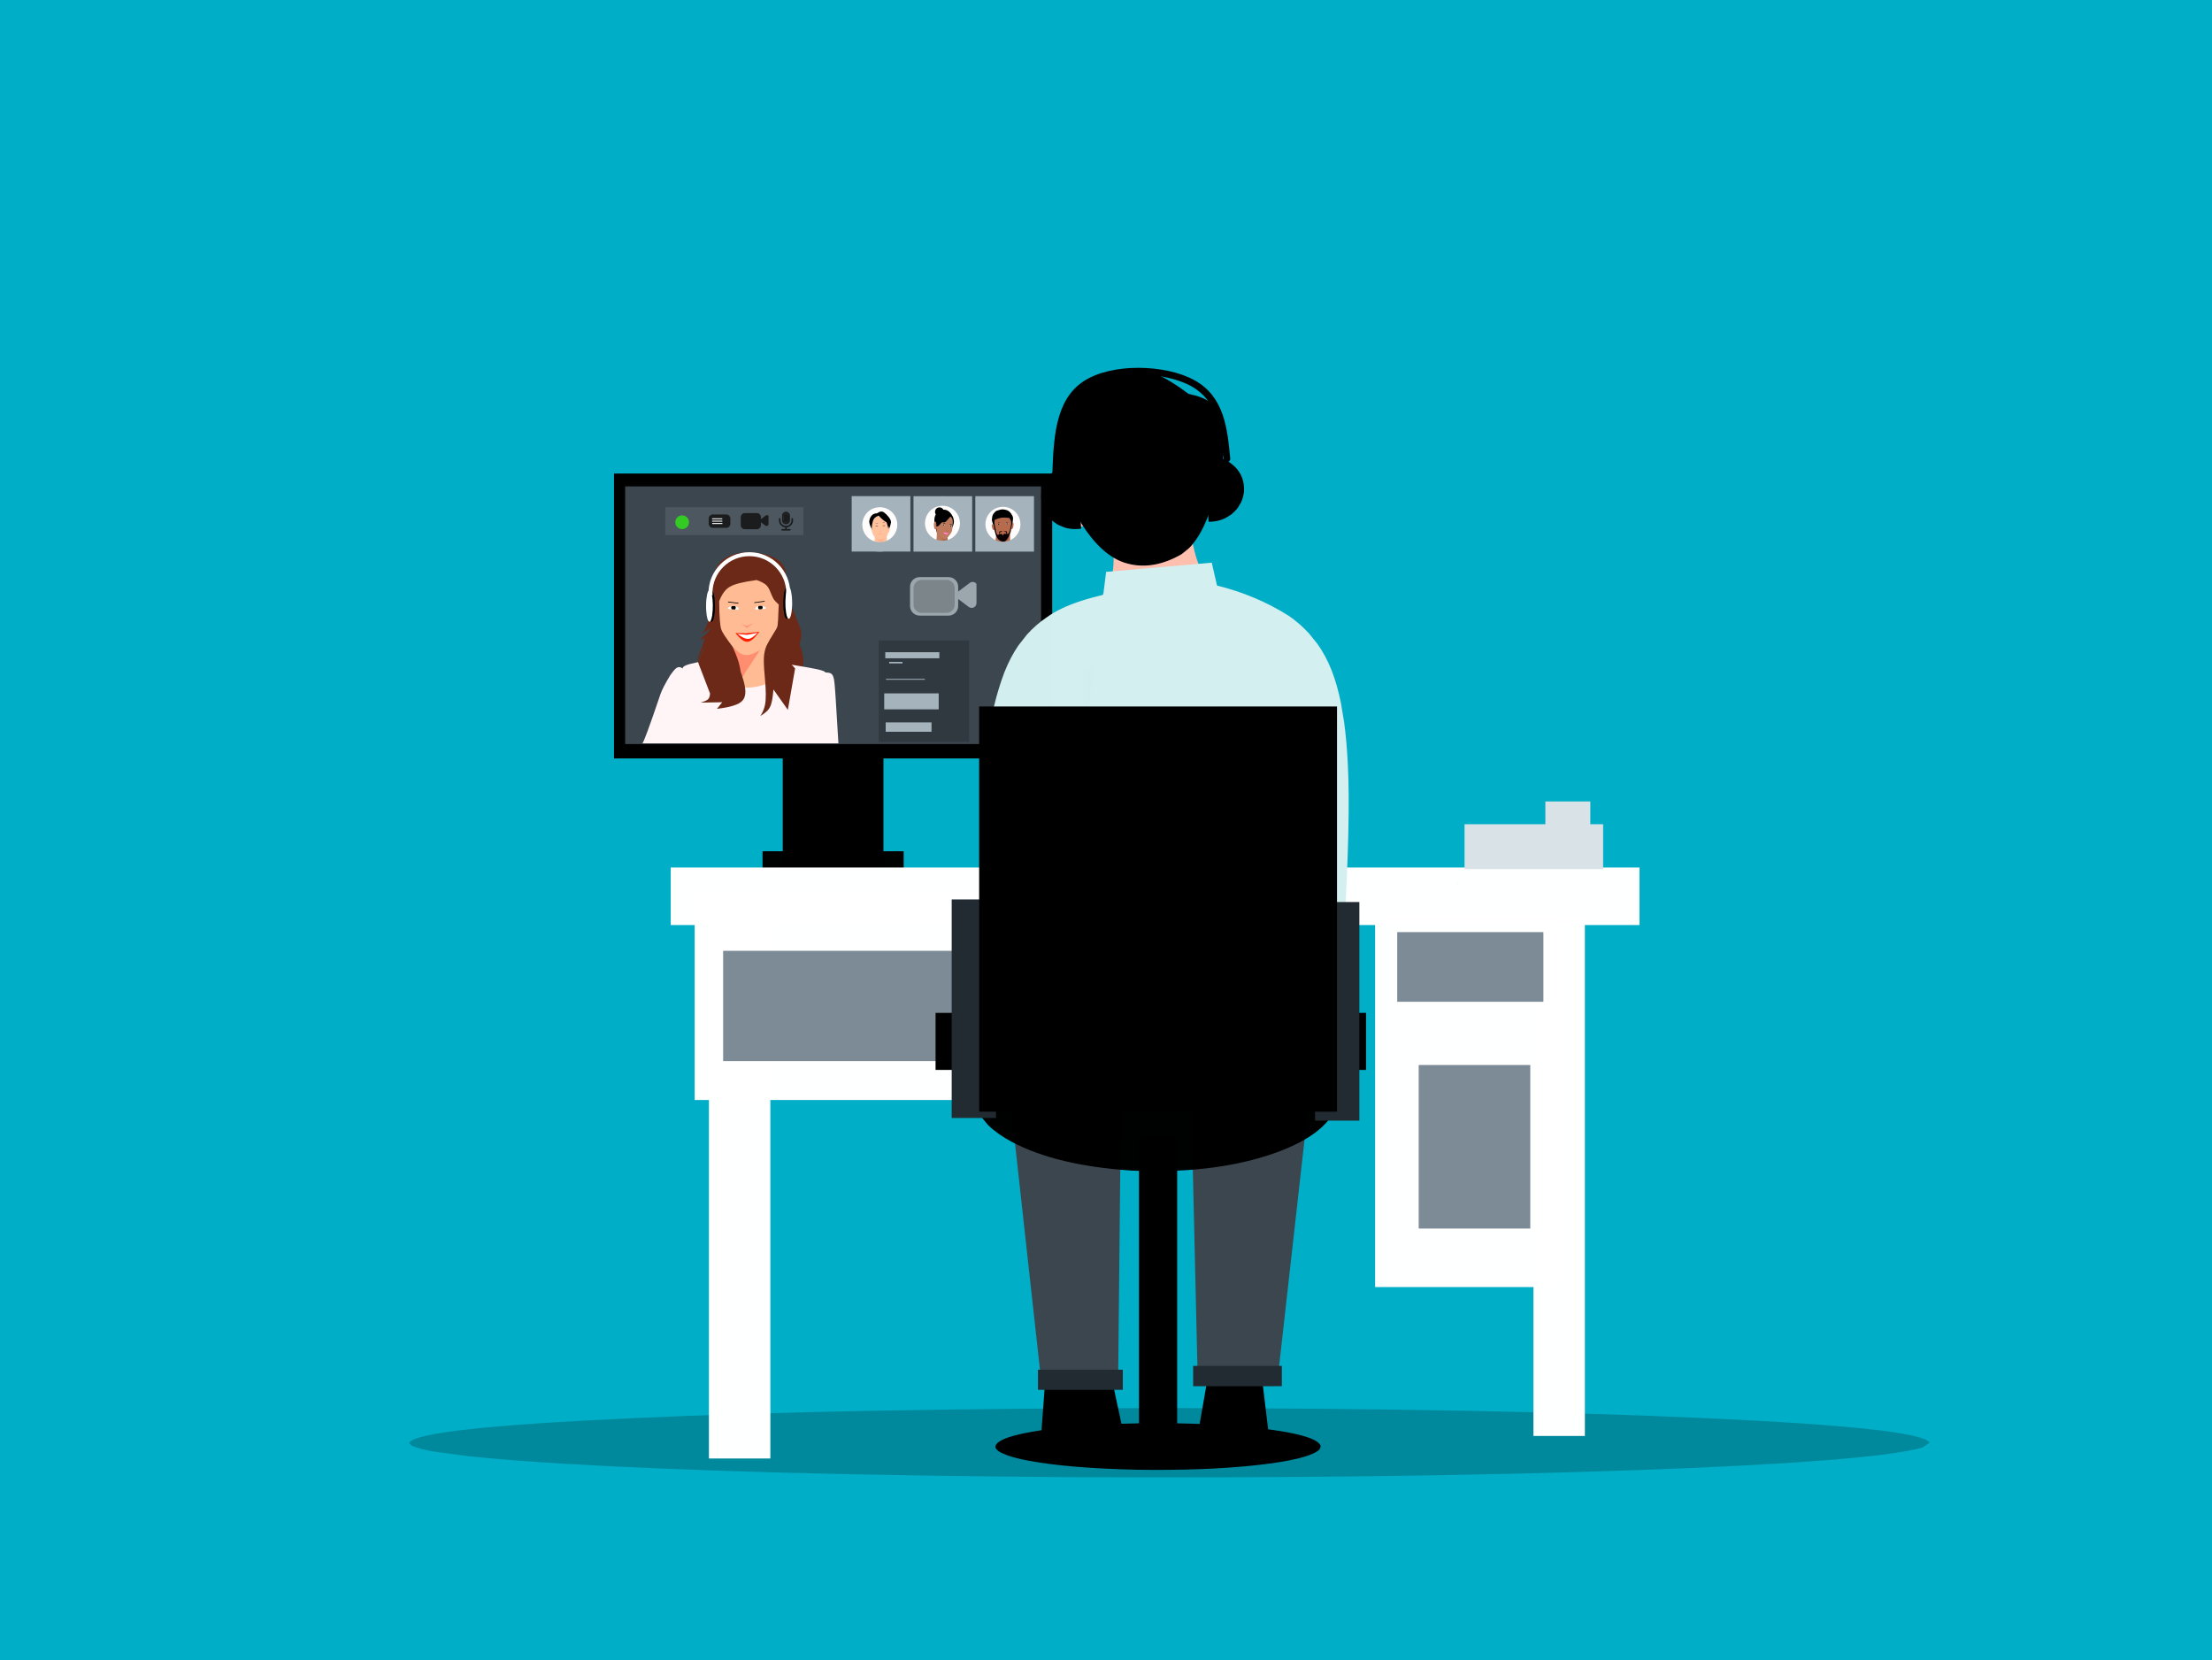 <?xml version='1.0' encoding='utf-8'?>
<svg xmlns="http://www.w3.org/2000/svg" version="1.1" width="1279px" height="960px" viewBox="-113 593 1279 960"><rect x="-113" y="593" width="1279" height="960" fill="#333333" stroke="none"/> <g id="layer1"> <g style="fill:rgb(0,174,199); fill-opacity:1.0; stroke-linejoin: miter"> <path d="M-113.001,592.279C-113.192,592.279,-113.375,592.355,-113.51,592.49C-113.645,592.625,-113.721,592.808,-113.721,592.999L-113.72,1553C-113.72,1553.398,-113.398,1553.72,-113,1553.72L1166.001,1553.721C1166.192,1553.721,1166.375,1553.645,1166.51,1553.51C1166.645,1553.375,1166.721,1553.192,1166.721,1553.001L1166.72,593C1166.72,592.602,1166.398,592.28,1166,592.28L-113.001,592.279 Z"/> </g> <g style="fill:rgb(255,199,170); fill-opacity:0.996; stroke-linejoin: miter"> <path d="M936.448,1032.44L936.448,1032.44L936.448,1032.441L936.448,1032.44"/> </g> <g style="fill:rgb(0,0,0); fill-opacity:1.0; stroke-linejoin: miter"> <path d="M339.599,1020.301L368.71,1020.301L397.821,1020.301Q397.821,1057.07,397.821,1093.839Q368.71,1093.839,339.599,1093.839Q339.598,1057.07,339.599,1020.301 Z"/> </g> <g style="fill:rgb(0,0,0); fill-opacity:1.0; stroke-linejoin: miter"> <path d="M242.032,866.766L368.71,866.767L495.387,866.768Q495.387,949.143,495.387,1031.518Q368.71,1031.518,242.032,1031.518Q242.032,949.143,242.032,866.766 Z"/> </g> <g style="fill:rgb(60,70,79); fill-opacity:1.0; stroke-linejoin: miter"> <path d="M248.461,874.202L368.71,874.203L488.958,874.203Q488.958,948.696,488.958,1023.189Q368.71,1023.189,248.461,1023.189Q248.461,948.696,248.461,874.202 Z"/> </g> <g style="fill:rgb(0,0,0); fill-opacity:0.996; stroke-linejoin: miter"> <path d="M327.908,1085.158L368.71,1085.158L409.511,1085.159Q409.511,1091.012,409.511,1096.866Q368.71,1096.867,327.908,1096.867Q327.908,1091.012,327.908,1085.158"/> </g> <g style="fill:rgb(0,0,0); fill-opacity:0.212; stroke-linejoin: miter"> <path d="M1002.73,1427.149L998.718,1429.873Q970.191,1438.103,831.778,1443.037Q692.407,1447.968,503.541,1447.036Q323.293,1445.733,215.224,1439.413Q180.598,1437.37,158.181,1434.961L139.34,1432.484Q123.814,1429.928,123.639,1427.149Q128.353,1418.62,252.379,1412.957Q376.406,1407.293,563.185,1407.078Q749.964,1407.294,873.991,1412.957Q998.017,1418.62,1002.73,1427.149 Z"/> </g> <g style="fill:rgb(255,255,255); fill-opacity:0.996; stroke-linejoin: miter"> <path d="M288.658,1109.263L387.381,1109.264L486.104,1109.265Q486.104,1169.12,486.104,1228.976Q387.381,1228.977,288.658,1228.977Q288.658,1169.12,288.658,1109.263"/> </g> <g style="fill:rgb(255,255,255); fill-opacity:0.996; stroke-linejoin: miter"> <path d="M296.907,1113.843L314.669,1113.843L332.43,1113.844Q332.43,1275.04,332.43,1436.236Q314.669,1436.236,296.907,1436.237Q296.907,1275.04,296.907,1113.843"/> </g> <g style="fill:rgb(125,139,150); fill-opacity:0.996; stroke-linejoin: miter"> <path d="M305.126,1142.748L385.682,1142.749L466.237,1142.749Q466.237,1174.612,466.237,1206.474Q385.682,1206.475,305.126,1206.475Q305.126,1174.612,305.126,1142.748"/> </g> <g style="fill:rgb(255,255,255); fill-opacity:0.996; stroke-linejoin: miter"> <path d="M274.823,1094.587L554.899,1094.588L834.975,1094.588Q834.975,1111.203,834.975,1127.817Q554.899,1127.818,274.823,1127.819Q274.823,1111.203,274.823,1094.587"/> </g> <g style="fill:rgb(255,255,255); fill-opacity:0.996; stroke-linejoin: miter"> <path d="M773.644,1122.477L788.518,1122.478L803.391,1122.478Q803.391,1272.855,803.391,1423.232Q788.518,1423.233,773.644,1423.234Q773.644,1272.855,773.644,1122.477"/> </g> <g style="fill:rgb(0,0,0); fill-opacity:1.0; stroke-linejoin: miter"> <path d="M513.961,979.138L552.554,979.138L591.146,979.138Q591.146,1027.882,591.146,1076.627Q552.554,1076.627,513.961,1076.628Q513.961,1027.882,513.961,979.138 Z"/> </g> <g style="fill:rgb(0,0,0); fill-opacity:1.0; stroke-linejoin: miter"> <path d="M458.506,1065.95L552.554,1065.951L646.602,1065.951Q646.602,1073.434,646.602,1080.917Q552.554,1080.918,458.506,1080.917Q458.506,1073.434,458.506,1065.95 Z"/> </g> <g style="fill:rgb(252,233,234); fill-opacity:1.0; stroke-linejoin: miter"> <path d="M559.044,998.513L559.044,998.513L559.044,998.514C559.044,998.88,558.747,999.177,558.38,999.177C558.014,999.177,557.717,998.88,557.717,998.513L557.717,998.513L557.717,998.513C557.717,998.146,558.014,997.849,558.38,997.849C558.747,997.849,559.044,998.146,559.044,998.513 Z"/> </g> <g style="fill:rgb(0,0,0); fill-opacity:1.0; stroke-linejoin: miter"> <path d="M528.755,1385.037L536.132,1419.442Q516.645,1423.344,508.999,1423.447Q501.981,1423.994,489.133,1421.048L492.82,1371.373L528.755,1385.037 Z"/> </g> <g style="fill:rgb(0,0,0); fill-opacity:1.0; stroke-linejoin: miter"> <path d="M615.72,1381.76L620.49,1421.391Q606.303,1425.586,599.533,1425.432Q592.424,1425.627,579.695,1421.673L585.846,1386.533L615.72,1381.76 Z"/> </g> <g style="fill:rgb(60,70,79); fill-opacity:1.0; stroke-linejoin: miter"> <path d="M535.147,1230.724L534.321,1311.614L533.495,1392.504L489.218,1393.148Q480.283,1312.069,471.349,1230.99L535.147,1230.724 Z"/> </g> <g style="fill:rgb(60,70,79); fill-opacity:1.0; stroke-linejoin: miter"> <path d="M575.775,1229.234L577.686,1311.387L579.598,1393.539Q602.51,1393.408,625.423,1393.276Q634.817,1309.591,644.212,1225.906L575.775,1229.234 Z"/> </g> <g style="fill:rgb(0,0,0); fill-opacity:1.0; stroke-linejoin: miter"> <path d="M650.69,1429.339L649.831,1431.175Q643.726,1436.723,614.102,1440.049Q584.274,1443.373,543.852,1442.745Q505.274,1441.867,482.145,1437.607Q474.734,1436.229,469.936,1434.605L465.904,1432.935Q462.581,1431.212,462.544,1429.339Q463.553,1423.59,490.097,1419.772Q516.642,1415.955,556.617,1415.81Q596.592,1415.955,623.137,1419.772Q649.681,1423.59,650.69,1429.339 Z"/> </g> <g style="fill:rgb(0,0,0); fill-opacity:0.996; stroke-linejoin: miter"> <path d="M660.883,1226.555L659.921,1232.475Q653.081,1250.364,619.893,1261.09Q586.475,1271.807,541.19,1269.782Q497.971,1266.949,472.059,1253.213Q463.756,1248.772,458.381,1243.536L453.864,1238.152Q450.141,1232.595,450.099,1226.555Q451.229,1208.017,480.968,1195.707Q510.706,1183.398,555.491,1182.931Q600.276,1183.398,630.014,1195.707Q659.753,1208.017,660.883,1226.555 Z"/> </g> <g style="fill:rgb(34,43,50); fill-opacity:1.0; stroke-linejoin: miter"> <path d="M576.887,1382.69L602.533,1382.69L628.179,1382.692Q628.179,1388.574,628.179,1394.455Q602.533,1394.457,576.887,1394.457Q576.887,1388.574,576.887,1382.69 Z"/> </g> <g style="fill:rgb(34,43,50); fill-opacity:1.0; stroke-linejoin: miter"> <path d="M487.168,1384.935L511.695,1384.936L536.221,1384.936Q536.221,1390.746,536.221,1396.556Q511.695,1396.557,487.168,1396.557Q487.168,1390.746,487.168,1384.935 Z"/> </g> <g style="fill:rgb(35,75,105); fill-opacity:0.996; stroke-linejoin: miter"> <path d="M315.03,925.903L315.03,925.903L315.03,925.904L315.03,925.903L315.03,925.903L315.03,925.903L315.03,925.904Q315.03,925.903,315.03,925.903 Z"/> </g> <g style="fill:rgb(0,0,0); fill-opacity:1.0; stroke-linejoin: miter"> <path d="M545.585,1250.162L556.617,1250.162L567.649,1250.163Q567.649,1341.333,567.649,1432.503Q556.617,1432.503,545.585,1432.504Q545.585,1341.333,545.585,1250.162 Z"/> </g> <g style="fill:rgb(0,0,0); fill-opacity:1.0; stroke-linejoin: miter"> <path d="M427.948,1178.611L552.401,1178.612L676.853,1178.612Q676.853,1195.096,676.853,1211.58Q552.401,1211.58,427.948,1211.581Q427.948,1195.095,427.948,1178.611 Z"/> </g> <g style="fill:rgb(255,191,175); fill-opacity:0.996; stroke-linejoin: miter"> <path d="M530.078,898.478L530.268,901.034Q531.755,917.974,529.98,926.099Q528.601,933.578,520.332,941.456L591.635,937.405Q582.652,926.726,579.826,918.595Q576.703,910.963,573.787,890.115L530.078,898.478 Z"/> </g> <g style="fill:rgb(255,191,175); fill-opacity:0.996; stroke-linejoin: miter"> <path d="M520.061,885.471L520.025,887.132Q519.483,892.17,515.939,895.329Q512.369,898.487,507.334,898.134Q502.517,897.547,499.485,893.825Q496.454,890.077,496.771,884.808Q497.314,879.77,500.858,876.611Q504.428,873.453,509.463,873.806Q514.28,874.393,517.312,878.115Q518.284,879.318,518.941,880.758L519.505,882.243Q519.984,883.78,520.061,885.471 Z"/> </g> <g style="fill:rgb(255,191,175); fill-opacity:0.996; stroke-linejoin: miter"> <path d="M596.836,877.722L596.801,879.384Q596.258,884.422,592.714,887.581Q589.145,890.738,584.109,890.386Q579.292,889.798,576.26,886.077Q573.23,882.328,573.547,877.06Q574.089,872.021,577.633,868.862Q581.203,865.705,586.238,866.057Q591.055,866.645,594.087,870.366Q595.059,871.57,595.716,873.009L596.281,874.495Q596.759,876.032,596.836,877.722 Z"/> </g> <g style="fill:rgb(0,0,0); fill-opacity:1.0; stroke-linejoin: miter"> <path d="M574.061,820.653L576.389,821.263Q583.576,822.779,588.915,827.117Q590.627,828.668,591.927,830.846L593.1,833.219Q594.157,835.769,594.649,839.181Q596.878,857.141,586.338,889.245Q583.26,897.685,579.801,903.164Q578.064,905.924,576.181,908.084Q575.358,909.466,570.113,913.461Q554.043,922.66,539.372,918.938Q520.813,914.504,505.791,883.951Q500.292,872.319,498.057,860.179Q495.833,848.045,498.62,837.98Q500.064,833.025,502.598,828.789L505.333,824.741Q508.305,820.877,511.937,817.78Q515.57,814.684,519.577,812.388Q521.561,810.716,531.73,807.385Q541.123,804.923,550.215,807.405Q560.391,810.208,574.061,820.653 Z"/> </g> <g style="fill:rgb(212,239,240); fill-opacity:1.0; stroke-linejoin: miter"> <path d="M526.578,923.644L557.113,920.981L587.649,918.319Q592.288,938.459,596.928,958.6Q592.623,993.457,588.318,1028.315Q551.139,1026.063,513.96,1023.811L526.578,923.644 Z"/> </g> <g style="fill:rgb(224,77,105); fill-opacity:0.996; stroke-linejoin: miter"> <path d="M576.332,1086.095L576.332,1086.095Q576.332,1086.096,576.332,1086.095 Z"/> </g> <g style="fill:rgb(255,255,255); fill-opacity:0.996; stroke-linejoin: miter"> <path d="M682.109,1122.244L736.154,1122.245L790.2,1122.245Q790.2,1229.697,790.2,1337.15Q736.154,1337.15,682.109,1337.15Q682.109,1229.697,682.109,1122.244"/> </g> <g style="fill:rgb(125,139,150); fill-opacity:0.996; stroke-linejoin: miter"> <path d="M707.3,1208.752L739.565,1208.752L771.829,1208.753Q771.829,1256.033,771.829,1303.313Q739.565,1303.314,707.3,1303.314Q707.3,1256.033,707.3,1208.752"/> </g> <g style="fill:rgb(125,139,150); fill-opacity:0.996; stroke-linejoin: miter"> <path d="M694.89,1131.914L737.148,1131.915L779.406,1131.915Q779.406,1152.065,779.406,1172.215Q737.148,1172.215,694.89,1172.216Q694.89,1152.065,694.89,1131.914"/> </g> <g style="fill:rgb(212,239,240); fill-opacity:0.996; stroke-linejoin: miter"> <path d="M582.446,929.247L590.041,931.377Q613.293,937.051,632.338,949.16Q638.53,953.434,643.788,959.138L648.754,965.289Q653.456,971.843,656.873,980.362Q660.251,988.941,662.344,999.486L664.173,1010.433Q665.711,1021.827,666.313,1034.65Q668.053,1066.352,663.987,1134.425L570.468,1097.237L582.446,929.247"/> </g> <g style="fill:rgb(212,239,240); fill-opacity:0.996; stroke-linejoin: miter"> <path d="M550.284,932.496L542.496,933.691Q507.349,938.878,492.283,949.879Q486.108,954.009,480.855,959.817L475.884,966.137Q471.176,972.947,467.668,981.898Q460.735,1000.241,457.902,1022.809Q453.823,1057.643,455.914,1084.272Q457.108,1104.656,462.556,1113.778Q466.931,1120.414,476.374,1118.026L545.567,1100.848L550.284,932.496"/> </g> <g style="fill:rgb(34,43,50); fill-opacity:1.0; stroke-linejoin: miter"> <path d="M647.374,1114.539L660.185,1114.54L672.996,1114.541Q672.996,1177.73,672.996,1240.919Q660.185,1240.919,647.373,1240.92Q647.373,1177.73,647.374,1114.539 Z"/> </g> <g style="fill:rgb(34,43,50); fill-opacity:1.0; stroke-linejoin: miter"> <path d="M437.279,1113.011L450.09,1113.012L462.901,1113.012Q462.901,1176.202,462.901,1239.391Q450.09,1239.391,437.279,1239.392Q437.279,1176.201,437.279,1113.011 Z"/> </g> <g style="fill:rgb(0,0,0); fill-opacity:1.0; stroke-linejoin: miter"> <path d="M453.155,1001.445L556.617,1001.445L660.079,1001.446Q660.079,1118.593,660.079,1235.742Q556.617,1235.742,453.155,1235.742Q453.155,1118.593,453.155,1001.445 Z"/> </g> <g style="fill:rgb(212,239,240); fill-opacity:0.996; stroke-linejoin: miter"> <path d="M731.718,1101.845Q730.855,1102.516,727.437,1106.572 Z"/> </g> <g style="fill:rgb(217,226,231); fill-opacity:0.996; stroke-linejoin: miter"> <path d="M733.812,1069.554L773.881,1069.554L813.95,1069.555Q813.95,1082.532,813.95,1095.509Q773.881,1095.509,733.812,1095.509Q733.812,1082.532,733.812,1069.554"/> </g> <g style="fill:rgb(217,226,231); fill-opacity:0.996; stroke-linejoin: miter"> <path d="M780.542,1056.369L793.544,1056.369L806.546,1056.37Q806.546,1063.688,806.546,1071.007Q793.544,1071.007,780.542,1071.008Q780.542,1063.688,780.542,1056.369"/> </g> <g style="fill:rgb(108,41,24); fill-opacity:1.0; stroke-linejoin: miter"> <path d="M343.49,953.624L344.587,955.721Q348.024,962.066,350.151,967.919Q350.811,969.852,351.179,971.675L351.457,973.465L351.553,975.186L351.448,976.832L351.131,978.397L350.614,979.889L349.914,981.311Q349.124,982.7,348.042,983.979Q345.41,987.204,338.429,992.167L343.49,953.624"/> </g> <g style="fill:rgb(108,41,24); fill-opacity:1.0; stroke-linejoin: miter"> <path d="M319.993,912.309Q302.954,912.561,299.68,925.073Q298.654,928.372,298.174,932.551Q297.87,934.061,297.221,946.885Q297.017,949.413,296.561,951.487Q295.163,957.586,292.088,959.754L298.108,956.195Q296.956,957.98,295.772,959.158L291.521,962.869Q291.019,963.428,294.407,961.978L293.503,965.493Q289.64,975.027,290.211,974.562Q290.18,975.174,295.366,965.66L289.835,976.833L294.134,995.107L344.07,984.697Q342.24,969.529,343.297,957.136Q345.168,958.082,345.798,960.507Q346.391,962.46,346.502,969.789Q350.713,964.155,350.329,959.581Q350.206,957.44,349.31,954.963L344.924,944.356Q343.788,941.401,343.233,939.172Q342.445,937.236,341.759,926.089Q341.49,924.098,340.968,922.542Q338.21,913.18,320.09,912.309"/> </g> <g style="fill:rgb(255,188,148); fill-opacity:1.0; stroke-linejoin: miter"> <path d="M324.491,928.354Q313.215,929.897,309.473,932.003Q305.395,933.944,302.838,940.607Q302.963,954.455,304.127,957.088Q304.693,959.105,310.649,966.978Q313.956,974.27,314.718,978.301Q315.955,983.934,314.176,992.707L332.503,990.416L332.519,990.32L332.03,963.437Q334.2,959.271,336.123,956.18Q336.343,955.763,336.526,955.062Q336.883,953.654,337.279,942.556Q335.023,940.538,334.172,939.125Q333.672,938.311,331.771,933.691Q331.084,932.358,330.357,931.599Q328.793,929.867,324.502,928.357"/> </g> <g style="fill:rgb(255,29,0); fill-opacity:1.0; stroke-linejoin: miter"> <path d="M326.139,958.262L318.599,959.138L312.257,959.003Q316.369,964.216,319.185,964.062Q320.593,963.992,322.191,962.65Q323.575,961.539,326.135,958.267"/> </g> <g style="fill:rgb(255,255,255); fill-opacity:1.0; stroke-linejoin: miter"> <path d="M325.074,958.889L318.926,960.048L313.423,959.523Q315.82,961.246,317.041,961.793Q318.458,962.458,319.581,962.395Q320.691,962.343,321.968,961.528Q323.064,960.854,325.071,958.892"/> </g> <g style="fill:rgb(255,255,255); fill-opacity:1.0; stroke-linejoin: miter"> <path d="M326.906,943.294Q325.436,943.225,324.331,943.943Q323.489,944.515,323.84,945.445L329.199,945.056L329.999,944.561Q329.737,944.049,328.995,943.76Q327.987,943.362,326.917,943.295"/> </g> <g style="fill:rgb(0,0,0); fill-opacity:1.0; stroke-linejoin: miter"> <path d="M326.648,943.288Q326.105,943.288,325.615,943.401L325.616,943.401Q325.351,943.741,325.338,944.193Q325.338,944.743,325.712,945.137Q325.801,945.226,325.898,945.295L327.58,945.173L327.582,945.174Q327.584,945.171,327.587,945.169Q327.976,944.783,327.993,944.241Q327.995,943.756,327.707,943.391L327.709,943.391Q327.317,943.32,326.917,943.295L326.906,943.294Q326.775,943.288,326.648,943.288 Z"/> </g> <g style="fill:rgb(255,255,255); fill-opacity:1.0; stroke-linejoin: miter"> <path d="M310.848,943.407Q312.316,943.31,313.434,944.009Q314.286,944.565,313.953,945.501L308.587,945.21L307.778,944.729Q308.032,944.213,308.768,943.91Q309.769,943.493,310.837,943.408"/> </g> <g style="fill:rgb(0,0,0); fill-opacity:1.0; stroke-linejoin: miter"> <path d="M311.106,943.396Q311.649,943.386,312.141,943.49L312.14,943.49Q312.411,943.825,312.432,944.277Q312.442,944.827,312.075,945.228Q311.988,945.318,311.892,945.389L310.208,945.298L310.206,945.298Q310.204,945.295,310.201,945.293Q309.805,944.914,309.779,944.372Q309.768,943.888,310.049,943.518L310.047,943.518Q310.437,943.44,310.837,943.408L310.848,943.407Q310.979,943.398,311.106,943.396 Z"/> </g> <g style="fill:rgb(255,0,0); fill-opacity:0.251; stroke-linejoin: miter"> <path d="M314.322,976.413L315.431,985.663L326.433,968.849L326.432,968.849Q321.658,971.769,318.592,971.769Q318.207,971.769,317.849,971.723Q314.939,971.506,310.582,966.855L310.581,966.855 Z"/> </g> <g style="fill:rgb(255,0,0); fill-opacity:0.251; stroke-linejoin: miter"> <path d="M310.58,966.853L310.581,966.855L310.582,966.855L310.58,966.853L310.58,966.854 Z"/> </g> <g style="fill:rgb(255,244,246); fill-opacity:1.0; stroke-linejoin: miter"> <path d="M290.535,975.84L289.29,976.121Q281.369,977.688,281.716,979.536Q280.093,978.22,278.571,978.962Q277.44,979.313,274.527,983.414Q270.113,990.759,268.988,994.045Q259.201,1022.933,258.39,1022.783L371.781,1022.783Q369.836,989.469,369.477,987.608Q369.075,983.226,367.375,982.35Q366.331,981.807,364.101,981.764Q364.437,981.081,359.513,979.931Q356.593,979.238,343.102,977.04Q334.682,986.635,330.188,988.31Q323.656,991.068,315.454,990.469Q306.268,989.096,303.549,987.163Q298.537,984.624,290.535,975.84 Z"/> </g> <g style="fill:rgb(255,0,0); fill-opacity:0.184; stroke-linejoin: miter"> <path d="M322.455,953.345L318.764,954.788L315.732,953.792L319.001,956.215L322.446,953.352"/> </g> <g style="fill:rgb(108,41,24); fill-opacity:1.0; stroke-linejoin: miter"> <path d="M308.732,965L290.818,976.418L297.549,993.954Q297.403,996.42,296.384,997.3Q295.486,998.233,292.122,999.231L304.599,999.009L301.539,1002.835Q308.952,1001.912,312.676,1000.407Q316.094,999.098,317.213,996.688Q318.85,993.457,316.984,986.803Q315.471,980.791,308.743,965.024"/> </g> <g style="fill:rgb(108,41,24); fill-opacity:1.0; stroke-linejoin: miter"> <path d="M332.221,963.259Q329.403,966.805,328.834,971.421Q328.559,973.609,328.669,976.767Q328.721,978.293,328.857,980.155Q329.658,989.359,329.679,990.691Q329.879,994.522,329.708,997.335Q329.513,1002.659,326.623,1006.973Q331.001,1004.428,332.252,1001.668Q333.636,999.111,334.208,991.618L342.537,1003.424L346.737,979.48L332.236,963.276"/> </g> <g style="fill:rgb(67,62,62); fill-opacity:1.0; stroke-linejoin: miter"> <path d="M386.623,883.254L386.622,883.255L386.623,883.255Q386.623,883.254,386.623,883.254 Z"/> </g> <g style="fill:rgb(255,188,148); fill-opacity:1.0; stroke-linejoin: miter"> <path d="M329.562,962.995Q329.184,963.265,329.866,964.153Q330.66,965.209,332.702,967.164L339.125,965.01Q334.51,963.616,332.129,963.114Q329.983,962.65,329.563,962.994"/> </g> <g style="fill:rgb(8,3,0); fill-opacity:1.0; stroke-linejoin: miter"> <path d="M328.981,940.442L328.947,940.444L323.274,941.208Q323.103,941.256,323.104,941.438Q323.132,941.614,323.314,941.634L323.348,941.631L329.021,940.868Q329.196,940.819,329.195,940.641Q329.165,940.461,328.989,940.442"/> </g> <g style="fill:rgb(8,3,0); fill-opacity:1.0; stroke-linejoin: miter"> <path d="M308.137,940.814Q307.959,940.827,307.923,941.006Q307.919,941.189,308.092,941.24L313.799,941.975Q313.983,941.965,314.018,941.781Q314.023,941.599,313.844,941.548L308.147,940.815"/> </g> <g style="fill:rgb(108,41,24); fill-opacity:1.0; stroke-linejoin: miter"> <path d="M336.872,955.912L336.414,956.544Q333.368,960.719,332.038,962.929Q330.8,964.943,329.856,967.634L331.669,971.512L341.117,965.397L336.872,955.912"/> </g> <g style="fill:rgb(0,0,0); fill-opacity:1.0; stroke-linejoin: miter"> <path d="M343.798,941.652L343.78,942.893Q343.653,946.646,343.037,948.895Q342.416,951.143,341.575,950.718Q340.772,950.124,340.291,947.243Q340.136,946.312,340.036,945.213L339.953,944.084Q339.883,942.919,339.883,941.652Q339.904,937.764,340.456,935.182Q341.008,932.6,341.84,932.502Q342.672,932.6,343.225,935.182Q343.777,937.764,343.798,941.652"/> </g> <g style="fill:rgb(255,255,255); fill-opacity:1.0; stroke-linejoin: miter"> <path d="M345.028,941.615L345.011,942.856Q344.982,943.69,344.93,944.449Q344.919,944.876,344.718,946.561Q344.541,947.858,344.267,948.858Q343.991,949.857,343.672,950.328Q343.512,950.563,343.341,950.667Q342.905,950.81,342.805,950.681Q342.448,950.417,342.155,949.701Q342.008,949.343,341.878,948.872Q341.565,947.596,341.521,947.206Q341.043,944.108,341.124,940.767Q341.16,939.103,341.3,937.698Q341.371,936.995,341.467,936.357Q341.501,935.99,341.813,934.602Q342.331,932.552,343.071,932.465Q343.521,932.627,343.594,932.806Q343.758,933.012,343.909,933.34Q344.21,933.997,344.455,935.145Q344.701,936.292,344.841,937.698Q344.911,938.4,344.955,939.168Q345.043,941.142,345.028,941.615"/> </g> <g style="fill:rgb(0,0,0); fill-opacity:1.0; stroke-linejoin: miter"> <path d="M296.481,943.388L296.499,944.63Q296.626,948.382,297.243,950.631Q297.863,952.879,298.704,952.454Q299.507,951.861,299.988,948.979Q300.143,948.048,300.243,946.95L300.326,945.821Q300.396,944.655,300.396,943.388Q300.375,939.5,299.823,936.918Q299.271,934.337,298.439,934.238Q297.607,934.337,297.054,936.918Q296.502,939.5,296.481,943.388"/> </g> <g style="fill:rgb(255,255,255); fill-opacity:1.0; stroke-linejoin: miter"> <path d="M295.251,943.351L295.268,944.592Q295.297,945.426,295.349,946.186Q295.36,946.612,295.561,948.298Q295.738,949.594,296.012,950.594Q296.288,951.593,296.607,952.064Q296.767,952.3,296.938,952.403Q297.374,952.547,297.474,952.417Q297.831,952.153,298.124,951.437Q298.271,951.079,298.401,950.609Q298.714,949.333,298.758,948.942Q299.235,945.844,299.155,942.503Q299.119,940.839,298.978,939.434Q298.908,938.731,298.812,938.093Q298.778,937.726,298.466,936.338Q297.948,934.288,297.208,934.201Q296.758,934.363,296.685,934.542Q296.52,934.748,296.37,935.077Q296.069,935.734,295.824,936.881Q295.578,938.029,295.438,939.434Q295.368,940.137,295.324,940.904Q295.236,942.878,295.251,943.351"/> </g> <g style="fill:rgb(255,255,255); fill-opacity:1.0; stroke-linejoin: miter"> <path d="M320.294,912.264C307.241,912.264,296.66,922.845,296.66,935.897C296.66,936.323,296.671,936.746,296.693,937.166L296.693,937.166Q297.842,937.166,298.99,937.165L298.991,937.166C298.966,936.746,298.954,936.323,298.954,935.897C298.954,924.112,308.508,914.557,320.294,914.557C332.079,914.557,341.633,924.112,341.633,935.897C341.633,936.323,341.621,936.746,341.596,937.165L341.596,937.166Q342.744,937.165,343.892,937.165L343.894,937.166C343.916,936.746,343.927,936.323,343.927,935.897C343.927,922.845,333.346,912.264,320.294,912.264 Z"/> </g> <g style="fill:rgb(0,0,0); fill-opacity:1.0; stroke-linejoin: miter"> <path d="M515.06,718.072L515.06,718.072L515.06,718.072L515.06,718.072L515.06,718.072L515.06,718.072L515.06,718.072L515.06,718.072L515.06,718.072L515.06,718.072 M515.241,720.8L515.241,720.8L515.241,720.8L515.241,720.8L515.241,720.8L515.241,720.8L515.241,720.8L515.241,720.8L515.241,720.8 Z"/> </g> <g style="fill:rgb(0,0,0); fill-opacity:1.0; stroke-linejoin: miter"> <path d="M586.835,856.898L586.433,856.901Q584.834,856.925,583.328,857.143L585.823,894.677Q589.429,894.675,592.51,893.735Q594.059,893.265,595.493,892.559Q598.979,890.589,599.538,889.913Q600.867,888.79,601.94,887.53Q602.637,886.986,604.581,883.443Q605.956,880.514,606.305,877.037Q606.696,868.871,601.394,863.214Q595.056,856.938,586.835,856.898 Z"/> </g> <g style="fill:rgb(0,0,0); fill-opacity:1.0; stroke-linejoin: miter"> <path d="M505.878,861.381L506.276,861.328Q507.863,861.129,509.384,861.135L512.141,898.651Q508.569,899.151,505.387,898.649Q503.788,898.399,502.27,897.9Q498.544,896.435,497.896,895.843Q496.423,894.916,495.185,893.818Q494.419,893.376,492.001,890.139Q490.231,887.429,489.402,884.035Q487.878,876.003,492.34,869.663Q497.743,862.565,505.878,861.381 Z"/> </g> <g style="fill:rgb(0,0,0); fill-opacity:1.0; stroke-linejoin: miter"> <path d="M499.333,868.478L499.333,868.478L499.333,868.479L495.426,868.41C496.166,847.276,496.794,824.484,513.477,813.477L513.477,813.477C521.674,808.069,533.512,805.66,545.209,805.66L545.209,805.66C557.166,805.66,569.361,808.176,577.886,812.964L577.886,812.964C595.042,822.6,596.689,841.043,598.334,858.081C598.438,859.155,597.651,860.11,596.577,860.213C595.502,860.317,594.547,859.53,594.444,858.456L594.444,858.456C592.754,840.95,591.066,824.85,575.972,816.372L575.972,816.372C568.206,812.01,556.73,809.569,545.209,809.569L545.209,809.569C533.911,809.569,522.939,811.917,515.63,816.739L515.63,816.739C500.977,826.407,500.098,846.648,499.331,868.547C499.294,869.612,498.41,870.451,497.344,870.432C496.279,870.414,495.425,869.544,495.425,868.479L495.425,868.479L495.425,868.478C495.425,867.399,496.299,866.524,497.379,866.524C498.458,866.524,499.333,867.399,499.333,868.478 Z"/> </g> <g style="fill:rgb(165,179,188); fill-opacity:1.0; stroke-linejoin: miter"> <path d="M450.932,879.886L467.897,879.887L484.863,879.886Q484.863,895.91,484.863,911.934Q467.897,911.934,450.932,911.934Q450.932,895.91,450.932,879.886"/> </g> <g style="fill:rgb(255,252,252); fill-opacity:1.0; stroke-linejoin: miter"> <path d="M477.376,897.962L477.099,899.498Q476.824,900.52,476.428,901.434Q476.306,901.958,474.965,903.933Q473.808,905.438,472.164,906.511Q470.511,907.581,468.695,907.967Q467.787,908.159,466.839,908.181Q466.39,908.298,463.902,907.858Q461.599,907.05,461.262,906.731Q460.46,906.258,459.761,905.653Q458.362,904.444,457.376,902.713Q455.209,898.548,456.134,894.434Q456.569,892.382,457.54,890.718Q458.026,889.887,458.646,889.152Q458.882,888.716,460.79,887.183Q463.923,884.956,467.982,885.315Q468.545,885.297,470.798,886.072Q471.667,886.433,472.442,886.937Q473.993,887.946,475.171,889.533Q476.51,891.571,476.594,892.055Q476.954,892.944,477.16,893.896Q477.574,895.802,477.376,897.962"/> </g> <g style="fill:rgb(0,0,0); fill-opacity:1.0; stroke-linejoin: miter"> <path d="M462.337,898.035L462.194,897.848C461.539,897.039,461.181,896.34,461.078,895.758C460.986,895.238,460.161,893.61,460.666,892.526C460.563,890.559,462.203,889.14,462.203,889.14C462.863,888.292,463.59,888.187,465.401,887.672C466.823,887.267,468.374,887.737,469.092,887.942C471.473,888.62,472.628,891.794,472.628,891.794C472.978,892.641,472.509,894.347,472.511,894.943C472.512,895.509,472.366,896.529,472.021,898.005L462.337,898.035 Z"/> </g> <g style="fill:rgb(183,107,77); fill-opacity:1.0; stroke-linejoin: miter"> <path d="M465.963,910.211L465.963,910.211L465.963,910.212L465.911,910.154C465.677,909.922,465.532,909.655,465.461,909.358C465.4,909.101,466.737,909.525,466.795,908.744C466.151,908.533,464.97,909.04,464.679,908.694C464.406,908.371,462.756,908.797,462.275,907.672L463.071,902.266C462.5,901.358,462.18,900.373,462.111,899.311C461.59,899.699,461.18,899.509,460.882,898.742C460.512,897.787,460.368,897.081,460.489,896.632C460.603,896.207,460.832,896.041,461.14,896.111C461.335,896.155,461.549,896.457,461.781,897.027L462.095,896.099C461.963,895.435,461.918,894.9,461.979,894.496C462.028,894.168,462.166,893.805,462.375,893.403C464.028,892.754,465.318,892.409,466.238,892.302C467.146,892.195,468.598,892.22,470.602,892.441L471.636,894.308L471.763,896.926C471.958,896.185,472.168,895.734,472.356,895.533C472.639,895.231,472.86,895.189,472.981,895.48C473.153,895.895,473.087,896.688,472.841,897.824C472.666,898.633,472.252,899.041,471.624,899.053C471.656,900.129,471.454,900.94,471.017,901.489L471.048,904.436C471.076,907.081,471.563,907.976,470.307,907.744C469.052,907.512,469.582,906.911,468.942,908.413C468.1,910.391,469.14,908.258,468.112,908.696L467.117,909.599L465.963,910.211L465.963,910.211L465.963,910.211 Z"/> </g> <g style="fill:rgb(255,0,0); fill-opacity:0.086; stroke-linejoin: miter"> <path d="M463.155,902.39L463.382,902.572Q464.744,903.672,465.514,904.064Q466.249,904.449,467,904.378Q467.166,904.358,467.334,904.312Q467.416,904.305,467.848,904.121Q468.196,903.956,468.558,903.692Q469.048,903.395,470.957,901.489L467.04,906.12L463.155,902.39 Z"/> </g> <g style="fill:rgb(255,255,255); fill-opacity:0.996; stroke-linejoin: miter"> <path d="M465.467,903.469L465.467,903.47L465.467,903.47L465.467,903.469 Z"/> </g> <g style="fill:rgb(255,255,255); fill-opacity:0.996; stroke-linejoin: miter"> <path d="M468.468,895.839L468.534,895.805Q468.898,895.614,469.123,895.574Q469.187,895.562,469.251,895.559L469.334,895.561L469.398,895.568Q469.463,895.577,469.526,895.595Q469.558,895.601,469.716,895.664Q469.811,895.702,470.029,895.818Q469.757,896.019,469.603,896.091Q469.48,896.152,469.353,896.171L469.276,896.177L469.211,896.174L469.145,896.165Q469.013,896.139,468.877,896.074Q468.674,895.973,468.468,895.839 Z"/> </g> <g style="fill:rgb(0,0,0); fill-opacity:0.996; stroke-linejoin: miter"> <path d="M469.041,895.58L469.027,895.598Q468.936,895.712,468.921,895.818Q468.905,895.91,468.966,896.143Q469.153,896.18,469.278,896.177Q469.387,896.177,469.62,896.13Q469.709,895.96,469.711,895.872Q469.72,895.785,469.651,895.606Q469.396,895.55,469.296,895.548Q469.196,895.54,469.041,895.58 Z"/> </g> <g style="fill:rgb(0,0,0); fill-opacity:1.0; stroke-linejoin: miter"> <path d="M468.567,895.124L468.567,895.125Q468.788,895.001,468.916,894.955Q468.967,894.936,469.018,894.923L469.07,894.911L469.123,894.903L469.177,894.898Q469.243,894.895,469.315,894.904L469.363,894.911Q469.411,894.919,469.46,894.931Q469.558,894.949,469.859,895.062L468.567,895.124 Z"/> </g> <g style="fill:rgb(255,255,255); fill-opacity:0.996; stroke-linejoin: miter"> <path d="M465.344,896.008L465.276,895.978Q464.904,895.804,464.678,895.774Q464.613,895.764,464.549,895.765L464.466,895.77L464.402,895.78Q464.339,895.793,464.276,895.814Q464.244,895.82,464.089,895.891Q463.997,895.934,463.783,896.06Q464.065,896.248,464.222,896.312Q464.348,896.367,464.475,896.381L464.553,896.384L464.618,896.378L464.683,896.366Q464.814,896.333,464.946,896.261Q465.145,896.151,465.344,896.008 Z"/> </g> <g style="fill:rgb(0,0,0); fill-opacity:0.996; stroke-linejoin: miter"> <path d="M464.76,895.776L464.774,895.793Q464.871,895.904,464.89,896.008Q464.911,896.099,464.861,896.335Q464.676,896.38,464.551,896.384Q464.442,896.389,464.207,896.353Q464.11,896.186,464.104,896.099Q464.091,896.012,464.152,895.83Q464.404,895.762,464.503,895.756Q464.603,895.744,464.76,895.776 Z"/> </g> <g style="fill:rgb(0,0,0); fill-opacity:1.0; stroke-linejoin: miter"> <path d="M465.212,895.299L465.212,895.3Q464.985,895.186,464.856,895.146Q464.804,895.13,464.752,895.119L464.699,895.109L464.646,895.103L464.592,895.102Q464.526,895.102,464.454,895.113L464.407,895.122Q464.359,895.133,464.311,895.146Q464.214,895.17,463.918,895.296L465.212,895.299 Z"/> </g> <g style="fill:rgb(255,0,0); fill-opacity:0.071; stroke-linejoin: miter"> <path d="M465.232,901.08L465.331,901.042Q466.087,900.752,466.359,900.739Q466.518,900.717,466.736,900.755Q466.891,900.784,467.122,900.867Q467.39,900.711,467.546,900.651Q467.763,900.573,467.879,900.597Q468.028,900.621,468.156,900.716Q468.307,900.826,468.537,901.086Q468.056,901.317,467.937,901.356Q467.349,901.591,466.817,901.533Q466.5,901.497,466.162,901.398Q465.6,901.225,465.232,901.08 Z"/> </g> <g style="fill:rgb(255,0,0); fill-opacity:0.071; stroke-linejoin: miter"> <path d="M465.893,898.226L466.409,898.726L466.925,899.227Q467.339,898.704,467.753,898.181Q467.32,898.465,466.886,898.748L465.893,898.226 Z"/> </g> <g style="fill:rgb(242,226,226); fill-opacity:0.996; stroke-linejoin: miter"> <path d="M467.739,895.6L467.739,895.601L467.739,895.6L467.739,895.601 Z"/> </g> <g style="fill:rgb(255,0,0); fill-opacity:0.071; stroke-linejoin: miter"> <path d="M465.309,903.172L465.309,903.172Q465.869,903.108,466.143,903.088Q466.413,903.068,466.456,903.069Q466.553,903.066,466.638,903.067Q466.723,903.068,466.797,903.074L466.868,903.081Q466.936,903.089,466.996,903.1Q467.148,903.127,467.356,903.201L465.309,903.172 Z"/> </g> <g style="fill:rgb(9,1,4); fill-opacity:0.996; stroke-linejoin: miter"> <path d="M472.301,895.65L472.337,895.463Q472.415,895.05,472.414,894.955Q472.425,894.859,472.371,894.904Q472.293,894.965,471.723,896.358L471.822,895.35Q470.875,900.612,470.255,901.27Q469.951,901.702,469.493,901.757Q469.251,901.821,468.019,901.591Q467.723,901.561,467.531,901.658Q467.208,901.763,466.952,902.63Q466.537,901.792,465.897,901.701Q465.437,901.659,465.139,901.762Q464.92,901.795,464.203,902.21L464.003,902.263Q463.75,902.288,463.542,902.008Q463.28,901.703,462.97,900.486Q462.766,899.762,461.959,895.527Q461.799,894.84,461.721,895.185Q461.662,895.473,461.642,896.593Q461.827,897.963,462.051,899.28Q462.588,902.199,463.236,903.352Q464.587,905.897,466.949,906.16Q467.432,906.165,467.674,906.086L467.99,905.976Q468.296,905.841,468.565,905.63Q469.284,905.102,470.026,903.683Q470.744,902.239,471.015,901.179Q471.195,900.608,472.301,895.65"/> </g> <g style="fill:rgb(9,1,4); fill-opacity:0.996; stroke-linejoin: miter"> <path d="M466.935,899.907L466.935,899.908L464.836,900.279Q464.642,901.65,464.449,903.02Q464.774,901.97,465.1,900.919L466.935,899.907"/> </g> <g style="fill:rgb(9,1,4); fill-opacity:0.996; stroke-linejoin: miter"> <path d="M467.14,899.884L467.14,899.885Q468.179,900.092,469.219,900.302L469.467,903.217Q469.046,901.942,468.626,900.668L467.14,899.884"/> </g> <g style="fill:rgb(165,179,188); fill-opacity:1.0; stroke-linejoin: miter"> <path d="M482.475,896.134L482.475,896.135C482.475,904.731,475.507,911.7,466.91,911.7L466.91,911.701C458.314,911.7,451.345,904.731,451.345,896.134L451.345,896.135C451.345,887.538,458.314,880.569,466.91,880.569L466.91,880.57C475.506,880.569,482.475,887.538,482.475,896.134L482.475,896.135 M456.795,896.134L456.795,896.135C456.795,901.721,461.324,906.25,466.91,906.25L466.91,906.25C472.497,906.25,477.025,901.721,477.025,896.134L477.025,896.135C477.025,890.548,472.497,886.019,466.91,886.019L466.91,886.02C461.324,886.019,456.795,890.548,456.795,896.134 Z"/> </g> <g style="fill:rgb(165,179,188); fill-opacity:1.0; stroke-linejoin: miter"> <path d="M379.455,879.841L396.421,879.841L413.387,879.842Q413.387,895.866,413.387,911.89Q396.421,911.89,379.455,911.89Q379.455,895.866,379.455,879.841"/> </g> <g style="fill:rgb(255,252,252); fill-opacity:1.0; stroke-linejoin: miter"> <path d="M406.987,897.355L406.701,898.908Q405.405,903.553,401.444,905.968Q397.458,908.379,392.564,907.27Q387.919,905.974,385.503,902.014Q384.73,900.734,384.302,899.282L383.972,897.801Q383.735,896.284,383.915,894.686Q384.606,889.799,388.237,886.92Q391.869,884.041,396.785,884.485Q401.673,885.175,404.552,888.807Q407.43,892.439,406.987,897.355"/> </g> <g style="fill:rgb(165,179,188); fill-opacity:1.0; stroke-linejoin: miter"> <path d="M392.288,903.114L392.333,903.602L392.333,903.603L392.332,903.602L392.332,903.603L392.332,903.602L392.331,903.603Q392.332,903.602,392.332,903.602L392.332,903.602L392.332,903.602L392.333,903.602L392.288,903.114 Z"/> </g> <g style="fill:rgb(0,0,0); fill-opacity:1.0; stroke-linejoin: miter"> <path d="M391.435,899.648L391.208,899.21C390.521,897.896,390.071,896.891,389.884,896.185C389.625,895.207,389.579,894.522,389.639,894.125C389.762,893.319,389.979,892.586,390.38,891.942C390.922,891.073,391.506,890.497,392.113,890.194C392.63,889.935,393.28,889.791,394.072,889.777C394.995,889.201,395.619,888.914,395.926,888.834C396.394,888.712,396.863,888.707,397.368,888.868C397.911,889.041,398.659,889.575,399.593,890.511C400.616,891.535,401.33,892.464,401.749,893.287C401.979,893.737,402.119,894.184,402.164,894.63L402.172,894.961C402.164,895.18,402.131,895.398,402.075,895.613C401.878,896.368,401.587,898.246,400.71,899.387L401.145,899.591L391.435,899.648 Z"/> </g> <g style="fill:rgb(255,194,157); fill-opacity:1.0; stroke-linejoin: miter"> <path d="M392.84,907.399L392.545,907.406L392.84,903.697C392.28,902.946,391.793,902.101,391.382,901.194C391.165,900.715,390.978,899.694,391.023,898.52C391.095,896.659,391.411,895.277,391.698,894.366C391.895,893.738,392.065,893.401,392.119,893.311C392.359,892.912,392.627,892.583,392.918,892.296C393.217,892.001,393.898,891.586,395.014,891.102C396.707,892.958,398.243,894.245,399.621,894.964L400.302,897.146L400.708,898.846L400.985,897.314C401.19,897.643,401.324,897.955,401.383,898.252C401.489,898.781,401.42,899.475,401.162,900.328C401.008,900.836,400.761,901.059,400.436,901C400.457,901.625,400.125,902.571,399.669,903.381L399.876,905.887L399.586,907.917C398.544,908.666,397.511,908.933,396.476,908.798C395.558,908.677,394.748,908.526,394.06,908.248C393.524,908.031,393.12,907.742,392.84,907.399 Z"/> </g> <g style="fill:rgb(255,0,0); fill-opacity:0.118; stroke-linejoin: miter"> <path d="M394.929,899.75L395.911,900.51L396.794,899.512L395.885,900.032L394.929,899.75"/> </g> <g style="fill:rgb(255,0,0); fill-opacity:0.082; stroke-linejoin: miter"> <path d="M392.526,903.182L392.703,903.341Q393.568,904.169,394.443,904.56Q395.333,904.942,396.456,904.874Q397.549,904.791,398.225,904.394Q398.852,904.039,399.512,903.003L396.558,907.327L392.526,903.182"/> </g> <g style="fill:rgb(0,0,0); fill-opacity:1.0; stroke-linejoin: miter"> <path d="M392.986,897.079L393.033,897.092Q393.248,897.148,393.367,897.173Q393.444,897.191,393.59,897.213Q393.818,897.245,393.97,897.233Q394.048,897.227,394.125,897.214L394.202,897.199Q394.278,897.182,394.353,897.159Q394.541,897.103,394.871,896.957L392.986,897.079"/> </g> <g style="fill:rgb(0,0,0); fill-opacity:1.0; stroke-linejoin: miter"> <path d="M397.106,896.89L397.153,896.902Q397.396,896.965,397.505,896.988Q397.58,897.004,397.71,897.024Q397.738,897.029,397.854,897.04Q397.899,897.044,397.94,897.046Q398.014,897.05,398.107,897.042Q398.207,897.035,398.322,897.01Q398.427,896.986,398.517,896.957Q398.698,896.898,398.991,896.768L397.106,896.89"/> </g> <g style="fill:rgb(0,0,0); fill-opacity:1.0; stroke-linejoin: miter"> <path d="M393.027,895.361L393.027,895.361Q393.437,895.431,393.651,895.455Q393.738,895.465,393.821,895.471L393.903,895.476L393.983,895.479L394.061,895.479L394.137,895.476L394.211,895.471L394.283,895.464Q394.354,895.456,394.421,895.444Q394.592,895.414,394.875,895.333L393.027,895.361"/> </g> <g style="fill:rgb(0,0,0); fill-opacity:1.0; stroke-linejoin: miter"> <path d="M396.949,895.011L396.949,895.012Q397.132,895.043,397.275,895.065Q397.394,895.084,397.574,895.105Q397.712,895.121,397.825,895.127L397.905,895.129L397.983,895.13L398.059,895.127L398.133,895.122Q398.234,895.113,398.344,895.094Q398.565,895.052,398.798,894.984L396.949,895.011"/> </g> <g style="fill:rgb(255,0,0); fill-opacity:0.118; stroke-linejoin: miter"> <path d="M394.384,901.714L394.461,901.693Q395.162,901.51,395.347,901.502Q395.595,901.473,395.944,901.488Q396.23,901.46,396.374,901.458Q396.668,901.454,396.979,901.486Q397.358,901.523,398.132,901.635Q397.066,901.784,396.751,901.813Q396.466,901.842,396.268,901.857Q396.053,901.871,395.887,901.874Q395.685,901.877,395.645,901.875Q395.565,901.873,395.484,901.869Q395.323,901.86,395.162,901.843Q395.016,901.827,394.846,901.799Q394.541,901.748,394.384,901.714"/> </g> <g style="fill:rgb(165,179,188); fill-opacity:1.0; stroke-linejoin: miter"> <path d="M411.276,896.369L411.276,896.37C411.276,904.966,404.308,911.934,395.711,911.934L395.711,911.935C387.115,911.934,380.146,904.966,380.146,896.369L380.146,896.37C380.146,887.773,387.115,880.804,395.711,880.804L395.711,880.805C404.307,880.804,411.276,887.773,411.276,896.369L411.276,896.37 M385.596,896.369L385.596,896.37C385.596,901.956,390.125,906.485,395.711,906.485L395.711,906.485C401.298,906.485,405.826,901.956,405.826,896.369L405.826,896.37C405.826,890.783,401.298,886.254,395.711,886.254L395.711,886.255C390.125,886.254,385.596,890.783,385.596,896.369 Z"/> </g> <g style="fill:rgb(165,179,188); fill-opacity:1.0; stroke-linejoin: miter"> <path d="M415.193,879.886L449.125,879.886L449.125,911.934L415.194,911.934L415.193,879.886"/> </g> <g style="fill:rgb(255,252,252); fill-opacity:1.0; stroke-linejoin: miter"> <path d="M442.778,896.747L442.503,898.269Q441.279,902.822,437.617,905.213Q433.932,907.6,429.433,906.548Q425.167,905.312,422.97,901.452Q422.268,900.205,421.883,898.787L421.59,897.339Q421.382,895.857,421.558,894.293Q422.227,889.505,425.59,886.663Q428.952,883.821,433.475,884.222Q437.969,884.864,440.594,888.399Q443.219,891.933,442.778,896.747"/> </g> <g style="fill:rgb(0,0,0); fill-opacity:1.0; stroke-linejoin: miter"> <path d="M437.262,898.666L437.467,898.264Q438.116,897.071,438.442,895.739Q438.623,894.59,438.566,894.32Q438.548,893.821,438.432,893.28Q438.044,891.887,437.847,891.591Q437.578,891.018,437.222,890.474Q436.504,889.366,435.495,888.599Q433.736,887.246,431.423,887.896Q429.133,888.599,427.906,890.762Q427.049,892.454,427.33,894.871Q427.508,896.823,428.659,900.741L437.262,898.666"/> </g> <g style="fill:rgb(189,122,92); fill-opacity:1.0; stroke-linejoin: miter"> <path d="M435.154,905.868L435.154,905.869L434.833,903.859L436.479,901.761C436.711,901.418,436.865,901.165,436.96,901.012C437.273,900.507,437.496,899.906,437.605,899.196C437.681,898.697,437.684,898.001,437.736,897.113C437.774,896.469,437.877,895.855,437.904,895.259C437.934,894.584,437.907,894.132,437.867,893.901C437.717,893.031,437.304,892.265,436.608,891.609L434.291,894.172C433.992,894.487,433.78,894.674,433.667,894.754C433.512,894.863,433.345,894.948,433.149,894.987C433.132,895.021,432.781,894.964,432.084,894.907C431.895,894.892,431.747,894.965,431.637,895.031C431.457,895.138,431.268,895.289,431.089,895.503C430.345,896.393,429.983,896.824,429.987,896.781C429.718,897.028,429.453,897.196,429.193,897.284C428.934,897.371,428.676,897.433,428.42,897.467C428.446,896.218,428.389,895.395,428.219,895.011C427.989,894.495,427.653,894.442,427.292,894.882C426.902,895.356,426.842,896.322,427.088,897.732C427.326,899.101,427.783,899.409,428.433,898.662C428.605,899.89,428.685,901.091,428.687,902.268C428.688,903.04,428.595,904.366,428.434,904.923C427.848,906.953,428.947,905.731,429.836,907.024L433.124,909.609L435.154,905.868L435.154,905.869 Z"/> </g> <g style="fill:rgb(255,255,255); fill-opacity:1.0; stroke-linejoin: miter"> <path d="M433.318,896.723L433.26,896.667Q433.085,896.493,432.9,896.358Q432.838,896.313,432.774,896.278L432.708,896.245L432.642,896.218Q432.555,896.189,432.544,896.188Q432.408,896.154,432.194,896.172Q432.023,896.184,431.663,896.274Q431.934,896.488,432.092,896.58Q432.156,896.617,432.221,896.648L432.287,896.677Q432.353,896.705,432.422,896.724L432.472,896.736Q432.522,896.747,432.573,896.754Q432.675,896.767,432.782,896.767Q432.945,896.77,433.318,896.723"/> </g> <g style="fill:rgb(0,0,0); fill-opacity:1.0; stroke-linejoin: miter"> <path d="M432.27,896.152L432.255,896.173Q432.155,896.312,432.133,896.401Q432.109,896.48,432.153,896.622Q432.308,896.718,432.407,896.743Q432.489,896.771,432.732,896.784Q432.853,896.707,432.882,896.659Q432.915,896.613,432.923,896.552Q432.932,896.513,432.927,896.375Q432.757,896.246,432.646,896.211Q432.522,896.169,432.27,896.152"/> </g> <g style="fill:rgb(0,0,0); fill-opacity:1.0; stroke-linejoin: miter"> <path d="M433.739,895.875L433.685,895.824Q433.524,895.666,433.337,895.536Q433.274,895.493,433.204,895.457L433.133,895.422Q433.06,895.389,432.978,895.364Q432.897,895.339,432.807,895.322L432.715,895.307Q432.622,895.294,432.523,895.287Q432.275,895.267,431.784,895.277L433.739,895.875"/> </g> <g style="fill:rgb(255,255,255); fill-opacity:1.0; stroke-linejoin: miter"> <path d="M435.877,897.203L435.954,897.176Q436.185,897.092,436.41,897.046Q436.485,897.032,436.558,897.027L436.631,897.024L436.703,897.027Q436.795,897.037,436.805,897.041Q436.942,897.067,437.129,897.172Q437.279,897.256,437.569,897.488Q437.233,897.568,437.051,897.586Q436.978,897.593,436.905,897.594L436.833,897.593Q436.762,897.59,436.691,897.579L436.641,897.569Q436.591,897.558,436.542,897.543Q436.443,897.512,436.346,897.467Q436.197,897.402,435.877,897.203"/> </g> <g style="fill:rgb(0,0,0); fill-opacity:1.0; stroke-linejoin: miter"> <path d="M437.069,897.123L437.073,897.149Q437.105,897.316,437.089,897.406Q437.077,897.487,436.978,897.598Q436.796,897.621,436.697,897.602Q436.611,897.593,436.384,897.504Q436.307,897.383,436.3,897.327Q436.29,897.272,436.308,897.213Q436.316,897.174,436.378,897.051Q436.586,897.004,436.702,897.02Q436.833,897.033,437.069,897.123"/> </g> <g style="fill:rgb(0,0,0); fill-opacity:1.0; stroke-linejoin: miter"> <path d="M435.85,896.256L435.921,896.233Q436.132,896.157,436.357,896.117Q436.433,896.104,436.511,896.1L436.59,896.098Q436.67,896.099,436.755,896.11Q436.839,896.122,436.928,896.144L437.017,896.169Q437.108,896.196,437.201,896.231Q437.434,896.317,437.876,896.532L435.85,896.256"/> </g> <g style="fill:rgb(140,80,53); fill-opacity:0.553; stroke-linejoin: miter"> <path d="M435.687,899.897L434.588,900.336L433.78,899.4L434.699,899.976L435.687,899.897"/> </g> <g style="fill:rgb(140,80,53); fill-opacity:0.349; stroke-linejoin: miter"> <path d="M434.834,903.874L434.741,903.948C434.321,904.31,433.913,904.526,433.514,904.585C433.019,904.658,432.564,904.58,432.146,904.37C431.766,904.179,431.378,903.885,430.982,903.486C430.507,903.007,429.873,902.26,429.082,901.241L434.302,908.281L435.156,905.877L434.834,903.874 Z"/> </g> <g style="fill:rgb(154,58,58); fill-opacity:1.0; stroke-linejoin: miter"> <path d="M427.8,896.406L427.8,896.406L427.8,896.406L427.8,896.406"/> </g> <g style="fill:rgb(158,226,255); fill-opacity:0.996; stroke-linejoin: miter"> <path d="M433.885,904.25L433.885,904.251L433.885,904.25L433.885,904.251"/> </g> <g style="fill:rgb(158,226,255); fill-opacity:0.996; stroke-linejoin: miter"> <path d="M434.006,900.401L434.006,900.401L434.006,900.401L434.006,900.401"/> </g> <g style="fill:rgb(255,0,0); fill-opacity:0.996; stroke-linejoin: miter"> <path d="M432.721,900.815L432.548,900.828Q432.887,901.017,433.23,901.179Q433.517,901.304,433.576,901.32Q433.692,901.361,433.809,901.392Q434.078,901.46,434.341,901.473Q434.439,901.48,434.627,901.478Q434.71,901.477,434.793,901.473Q434.835,901.472,435.043,901.457Q435.211,901.443,435.378,901.427L434.616,901.061L432.721,900.815"/> </g> <g style="fill:rgb(255,0,0); fill-opacity:0.996; stroke-linejoin: miter"> <path d="M433.12,901.533L433.12,901.534L433.12,901.533L433.12,901.534"/> </g> <g style="fill:rgb(236,122,94); fill-opacity:0.996; stroke-linejoin: miter"> <path d="M430.895,893.845L430.895,893.846L430.895,893.845L430.895,893.846"/> </g> <g style="fill:rgb(255,255,255); fill-opacity:0.996; stroke-linejoin: miter"> <path d="M435.237,901.312L433.066,900.881L432.529,900.846L433.28,901.581L434.5,901.991L435.408,901.4L435.237,901.312"/> </g> <g style="fill:rgb(255,88,171); fill-opacity:1.0; stroke-linejoin: miter"> <path d="M435.416,901.438L435.416,901.438Q434.974,901.001,434.745,900.894Q434.633,900.839,434.508,900.821Q434.381,900.803,434.205,900.814Q434.011,900.713,433.842,900.674Q433.647,900.628,433.361,900.665Q433.08,900.7,432.555,900.827L434.07,901.291L435.416,901.438"/> </g> <g style="fill:rgb(255,88,171); fill-opacity:1.0; stroke-linejoin: miter"> <path d="M435.363,901.448L435.307,901.509Q434.887,901.989,434.538,902.156Q434.183,902.324,433.741,902.227Q433.307,902.125,433.03,901.801Q432.815,901.577,432.554,900.824Q433.047,901.218,433.327,901.379Q433.439,901.446,433.553,901.498L433.667,901.546Q433.782,901.591,433.899,901.617Q434.016,901.643,434.136,901.651L434.255,901.654Q434.376,901.654,434.498,901.639Q434.802,901.608,435.363,901.448"/> </g> <g style="fill:rgb(0,0,0); fill-opacity:0.996; stroke-linejoin: miter"> <path d="M427.64,888.712L427.633,889.063Q427.709,890.134,428.465,890.837Q429.226,891.54,430.343,891.517Q431.413,891.441,432.117,890.685Q432.342,890.441,432.5,890.143L432.638,889.835Q432.758,889.514,432.79,889.158Q432.857,888.061,432.193,887.272Q431.53,886.482,430.438,886.36Q429.341,886.293,428.552,886.956Q427.762,887.62,427.64,888.712"/> </g> <g style="fill:rgb(0,0,0); fill-opacity:1.0; stroke-linejoin: miter"> <path d="M424.315,890.841L424.315,890.841L424.315,890.841L424.315,890.841L424.315,890.841 Z"/> </g> <g style="fill:rgb(0,0,0); fill-opacity:1.0; stroke-linejoin: miter"> <path d="M424.315,890.841L424.315,890.841L424.315,890.841L424.315,890.841L424.315,890.841 Z"/> </g> <g style="fill:rgb(244,67,54); fill-opacity:1.0; stroke-linejoin: miter"> <path d="M432.648,906.685L432.647,906.686L432.647,906.685L432.648,906.685"/> </g> <g style="fill:rgb(165,179,188); fill-opacity:1.0; stroke-linejoin: miter"> <path d="M447.512,895.527L447.512,895.528C447.512,904.124,440.543,911.092,431.947,911.092L431.947,911.093C423.35,911.092,416.382,904.124,416.382,895.527L416.382,895.528C416.382,886.931,423.35,879.962,431.947,879.962L431.947,879.963C440.543,879.962,447.512,886.93,447.512,895.527L447.512,895.528 M421.832,895.527L421.832,895.528C421.832,901.114,426.36,905.642,431.947,905.642L431.947,905.643C437.533,905.642,442.062,901.114,442.062,895.527L442.062,895.528C442.062,889.941,437.533,885.412,431.947,885.412L431.947,885.413C426.36,885.412,421.832,889.941,421.832,895.527 Z"/> </g> <g style="fill:rgb(165,179,188); fill-opacity:1.0; stroke-linejoin: miter"> <path d="M403.663,911.934L403.663,911.935L403.663,911.934L403.663,911.934L403.663,911.935L403.663,911.934L403.663,911.934Q403.663,911.934,403.663,911.934"/> </g> <g style="fill:rgb(0,0,0); fill-opacity:1.0; stroke-linejoin: miter"> <path d="M317.648,889.652L324.633,889.654C325.919,889.652,326.961,890.695,326.961,891.981L326.961,896.637C326.961,897.923,325.919,898.966,324.633,898.966L317.648,898.967C316.362,898.966,315.32,897.923,315.32,896.637L315.32,891.981C315.32,890.695,316.362,889.652,317.648,889.652 Z M326.961,893.145L329.755,891.049C330.269,890.664,330.999,890.768,331.385,891.282L331.385,895.939C331.385,896.582,330.864,897.103,330.221,897.103C329.969,897.103,329.723,897.021,329.522,896.87L326.728,894.775 Z"/> </g> <g style="fill:rgb(0,0,0); fill-opacity:1.0; stroke-linejoin: miter"> <path d="M317.648,889.652L317.648,889.653L324.633,889.654L324.633,889.654C325.918,889.652,326.96,890.694,326.961,891.979L326.961,891.98C326.961,891.98,326.961,891.98,326.961,891.981L326.961,891.981L326.961,896.637L326.961,896.638C326.961,897.923,325.919,898.966,324.633,898.966L324.633,898.966L317.648,898.967L317.648,898.968C316.362,898.966,315.32,897.923,315.32,896.637L315.32,896.638L315.32,891.981L315.32,891.981C315.32,890.695,316.362,889.652,317.648,889.652L317.648,889.653 M317.648,889.652L317.648,889.653C316.362,889.652,315.32,890.695,315.32,891.981L315.32,891.981L315.32,896.637L315.32,896.638C315.32,897.923,316.362,898.966,317.648,898.967L317.648,898.968L324.633,898.966L324.633,898.966C325.919,898.966,326.961,897.923,326.961,896.637L326.961,896.638L326.961,891.981L326.961,891.981C326.961,891.98,326.961,891.98,326.961,891.979L326.961,891.98C326.96,890.694,325.918,889.652,324.633,889.654L324.633,889.654L317.648,889.652 Z M326.961,893.145L326.961,893.146L329.755,891.049L329.755,891.05C330.269,890.664,330.999,890.768,331.385,891.282L331.385,891.283L331.385,895.939L331.385,895.94C331.385,896.582,330.864,897.103,330.221,897.103L330.221,897.104C329.969,897.103,329.723,897.021,329.522,896.87L329.522,896.871L326.728,894.775L326.728,894.776L326.961,893.145L326.961,893.146 M326.961,893.145L326.961,893.146L326.728,894.775L326.728,894.776L329.522,896.87L329.522,896.871C329.723,897.021,329.969,897.103,330.221,897.103L330.221,897.104C330.864,897.103,331.385,896.582,331.385,895.939L331.385,895.94L331.385,891.282L331.385,891.283C330.999,890.768,330.269,890.664,329.755,891.049L329.755,891.05L326.961,893.145 Z"/> </g> <g style="fill:rgb(0,0,0); fill-opacity:1.0; stroke-linejoin: miter"> <path d="M341.474,889.766C342.226,889.766,342.837,890.378,342.837,891.129L342.837,893.855C342.837,894.606,342.226,895.218,341.474,895.218C340.723,895.218,340.111,894.606,340.111,893.855L340.111,891.129C340.111,890.378,340.723,889.766,341.474,889.766 Z M341.474,888.858C340.225,888.858,339.203,889.88,339.203,891.129L339.203,893.855C339.203,895.104,340.225,896.126,341.474,896.126C342.724,896.126,343.746,895.104,343.746,893.855L343.746,891.129C343.746,889.88,342.724,888.858,341.474,888.858 Z"/> </g> <g style="fill:rgb(0,0,0); fill-opacity:1.0; stroke-linejoin: miter"> <path d="M345.563,892.946L345.563,893.855C345.563,895.949,343.964,897.69,341.929,897.917L341.929,898.852L343.746,898.853C343.996,898.852,344.2,899.057,344.2,899.307C344.2,899.557,343.996,899.761,343.746,899.761L339.203,899.762C338.953,899.761,338.748,899.557,338.748,899.307C338.748,899.057,338.953,898.852,339.203,898.852L341.02,898.853L341.02,897.917C338.985,897.69,337.386,895.949,337.386,893.855L337.386,892.946C337.386,892.696,337.59,892.492,337.84,892.492C338.09,892.492,338.294,892.696,338.294,892.946L338.294,893.855C338.294,895.609,339.721,897.035,341.474,897.035C343.228,897.035,344.655,895.609,344.655,893.855L344.655,892.946C344.655,892.696,344.859,892.492,345.109,892.492C345.359,892.492,345.563,892.696,345.563,892.946 Z"/> </g> <g style="fill:rgb(0,0,0); fill-opacity:1.0; stroke-linejoin: miter"> <path d="M341.474,889.757C340.718,889.757,340.103,890.373,340.103,891.129L340.103,893.855C340.103,894.611,340.718,895.227,341.474,895.227C342.231,895.227,342.846,894.611,342.846,893.855L342.846,891.129C342.846,890.373,342.23,889.757,341.474,889.757 Z"/> </g> <g style="fill:rgb(0,0,0); fill-opacity:1.0; stroke-linejoin: miter"> <path d="M306.858,898.192L299.237,898.192C297.885,898.192,296.777,897.084,296.777,895.731L296.777,892.888C296.777,891.535,297.885,890.428,299.237,890.428L306.858,890.428C308.211,890.428,309.319,891.535,309.319,892.888L309.319,895.731C309.319,897.087,308.211,898.192,306.858,898.192 Z"/> </g> <g style="fill:rgb(255,255,255); fill-opacity:1.0; stroke-linejoin: miter"> <path d="M298.736,892.651L301.681,892.652L304.625,892.651L304.625,893.239Q301.681,893.239,298.736,893.239Q298.736,892.945,298.736,892.651"/> </g> <g style="fill:rgb(255,255,255); fill-opacity:1.0; stroke-linejoin: miter"> <path d="M298.757,894.018L304.645,894.019L304.645,894.605L298.757,894.606L298.757,894.018"/> </g> <g style="fill:rgb(255,255,255); fill-opacity:1.0; stroke-linejoin: miter"> <path d="M298.807,895.385L301.752,895.385L304.696,895.385L304.696,895.972Q301.752,895.972,298.807,895.972Q298.807,895.678,298.807,895.385"/> </g> <g style="fill:rgb(165,179,188); fill-opacity:0.157; stroke-linejoin: miter"> <path d="M271.652,886.224L311.573,886.224L351.493,886.224Q351.493,894.31,351.493,902.395Q311.573,902.395,271.652,902.395Q271.652,894.31,271.652,886.224"/> </g> <g style="fill:rgb(51,202,35); fill-opacity:1.0; stroke-linejoin: miter"> <path d="M285.403,894.946L285.367,895.485Q285.109,897.114,283.858,898.091Q282.598,899.067,280.891,898.882Q279.262,898.624,278.286,897.374Q277.973,896.969,277.77,896.492L277.6,896.002Q277.46,895.496,277.458,894.946Q277.501,893.258,278.621,892.137Q279.742,891.016,281.43,890.974Q283.118,891.016,284.239,892.137Q285.36,893.258,285.403,894.946"/> </g> <g style="fill:rgb(155,166,173); fill-opacity:1.0; stroke-linejoin: miter"> <path d="M418.761,926.661L435.463,926.664C438.538,926.661,441.03,929.154,441.03,932.229L441.03,943.363C441.03,946.439,438.538,948.932,435.463,948.932L418.761,948.934C415.686,948.932,413.194,946.439,413.194,943.363L413.194,932.229C413.194,929.154,415.686,926.661,418.761,926.661 Z"/> </g> <g style="fill:rgb(155,166,173); fill-opacity:1.0; stroke-linejoin: miter"> <path d="M441.03,935.013L447.711,930.001C448.941,929.079,450.686,929.33,451.609,930.559L451.608,941.694C451.608,943.231,450.362,944.477,448.825,944.477C448.223,944.477,447.636,944.281,447.155,943.921L440.474,938.91 Z"/> </g> <g style="fill:rgb(0,0,0); fill-opacity:1.0; stroke-linejoin: miter"> <path d="M418.761,926.661L418.761,926.662L435.463,926.664L435.463,926.665C438.536,926.661,441.028,929.151,441.03,932.224L441.03,932.225C441.03,932.226,441.03,932.227,441.03,932.229L441.03,932.23L441.03,943.363L441.03,943.364C441.03,946.439,438.538,948.932,435.463,948.932L435.463,948.932L418.761,948.934L418.761,948.935C415.686,948.932,413.194,946.439,413.194,943.363L413.194,943.364L413.194,932.229L413.194,932.23C413.194,929.154,415.686,926.661,418.761,926.661L418.761,926.662 M418.761,926.661L418.761,926.662C415.686,926.661,413.194,929.154,413.194,932.229L413.194,932.23L413.194,943.363L413.194,943.364C413.194,946.439,415.686,948.932,418.761,948.934L418.761,948.935L435.463,948.932L435.463,948.932C438.538,948.932,441.03,946.439,441.03,943.363L441.03,943.364L441.03,932.229L441.03,932.23C441.03,932.227,441.03,932.226,441.03,932.224L441.03,932.225C441.028,929.151,438.536,926.661,435.463,926.664L435.463,926.665L418.761,926.661 Z M441.03,935.013L441.03,935.014L447.711,930.001L447.711,930.002C448.941,929.079,450.686,929.33,451.609,930.559L451.609,930.56L451.608,941.694L451.608,941.695C451.608,943.231,450.362,944.477,448.825,944.477L448.825,944.478C448.223,944.477,447.636,944.281,447.155,943.921L447.155,943.921L440.474,938.91L440.474,938.911L441.03,935.013L441.03,935.014 M441.03,935.013L441.03,935.014L440.474,938.91L440.474,938.911L447.155,943.921L447.155,943.921C447.636,944.281,448.223,944.477,448.825,944.477L448.825,944.478C450.362,944.477,451.608,943.231,451.608,941.694L451.608,941.695L451.609,930.559L451.609,930.56C450.686,929.33,448.941,929.079,447.711,930.001L447.711,930.002L441.03,935.013 Z"/> </g> <g style="fill:rgb(124,133,138); fill-opacity:1.0; stroke-linejoin: miter"> <path d="M419.962,928.263L434.262,928.265C436.895,928.263,439.029,930.397,439.029,933.03L439.029,942.563C439.029,945.197,436.895,947.331,434.262,947.331L419.962,947.332C417.329,947.331,415.195,945.197,415.195,942.563L415.195,933.03C415.195,930.397,417.329,928.263,419.962,928.263 Z"/> </g> <g style="fill:rgb(0,0,0); fill-opacity:0.188; stroke-linejoin: miter"> <path d="M395.071,963.338L447.339,963.338L447.339,1021.985L395.071,1021.985L395.071,963.338"/> </g> <g style="fill:rgb(165,179,188); fill-opacity:1.0; stroke-linejoin: miter"> <path d="M398.873,970.067L414.511,970.067L430.149,970.067Q430.149,971.837,430.149,973.607Q414.511,973.607,398.873,973.607Q398.873,971.837,398.873,970.067"/> </g> <g style="fill:rgb(165,179,188); fill-opacity:1.0; stroke-linejoin: miter"> <path d="M401.142,975.68L404.974,975.68L408.807,975.681Q408.807,976.125,408.807,976.57Q404.974,976.57,401.142,976.57Q401.142,976.125,401.142,975.68"/> </g> <g style="fill:rgb(165,179,188); fill-opacity:1.0; stroke-linejoin: miter"> <path d="M399.278,985.511L410.501,985.511L421.724,985.511Q421.724,985.765,421.724,986.019Q410.501,986.019,399.278,986.019Q399.278,985.765,399.278,985.511"/> </g> <g style="fill:rgb(165,179,188); fill-opacity:1.0; stroke-linejoin: miter"> <path d="M398.262,993.9L414.016,993.9L429.771,993.9Q429.771,998.519,429.771,1003.138Q414.016,1003.138,398.262,1003.138Q398.262,998.519,398.262,993.9"/> </g> <g style="fill:rgb(165,179,188); fill-opacity:1.0; stroke-linejoin: miter"> <path d="M399.109,1010.68L412.365,1010.68L425.621,1010.68Q425.621,1013.392,425.621,1016.103Q412.365,1016.103,399.109,1016.103Q399.109,1013.392,399.109,1010.68"/> </g> </g> </svg>